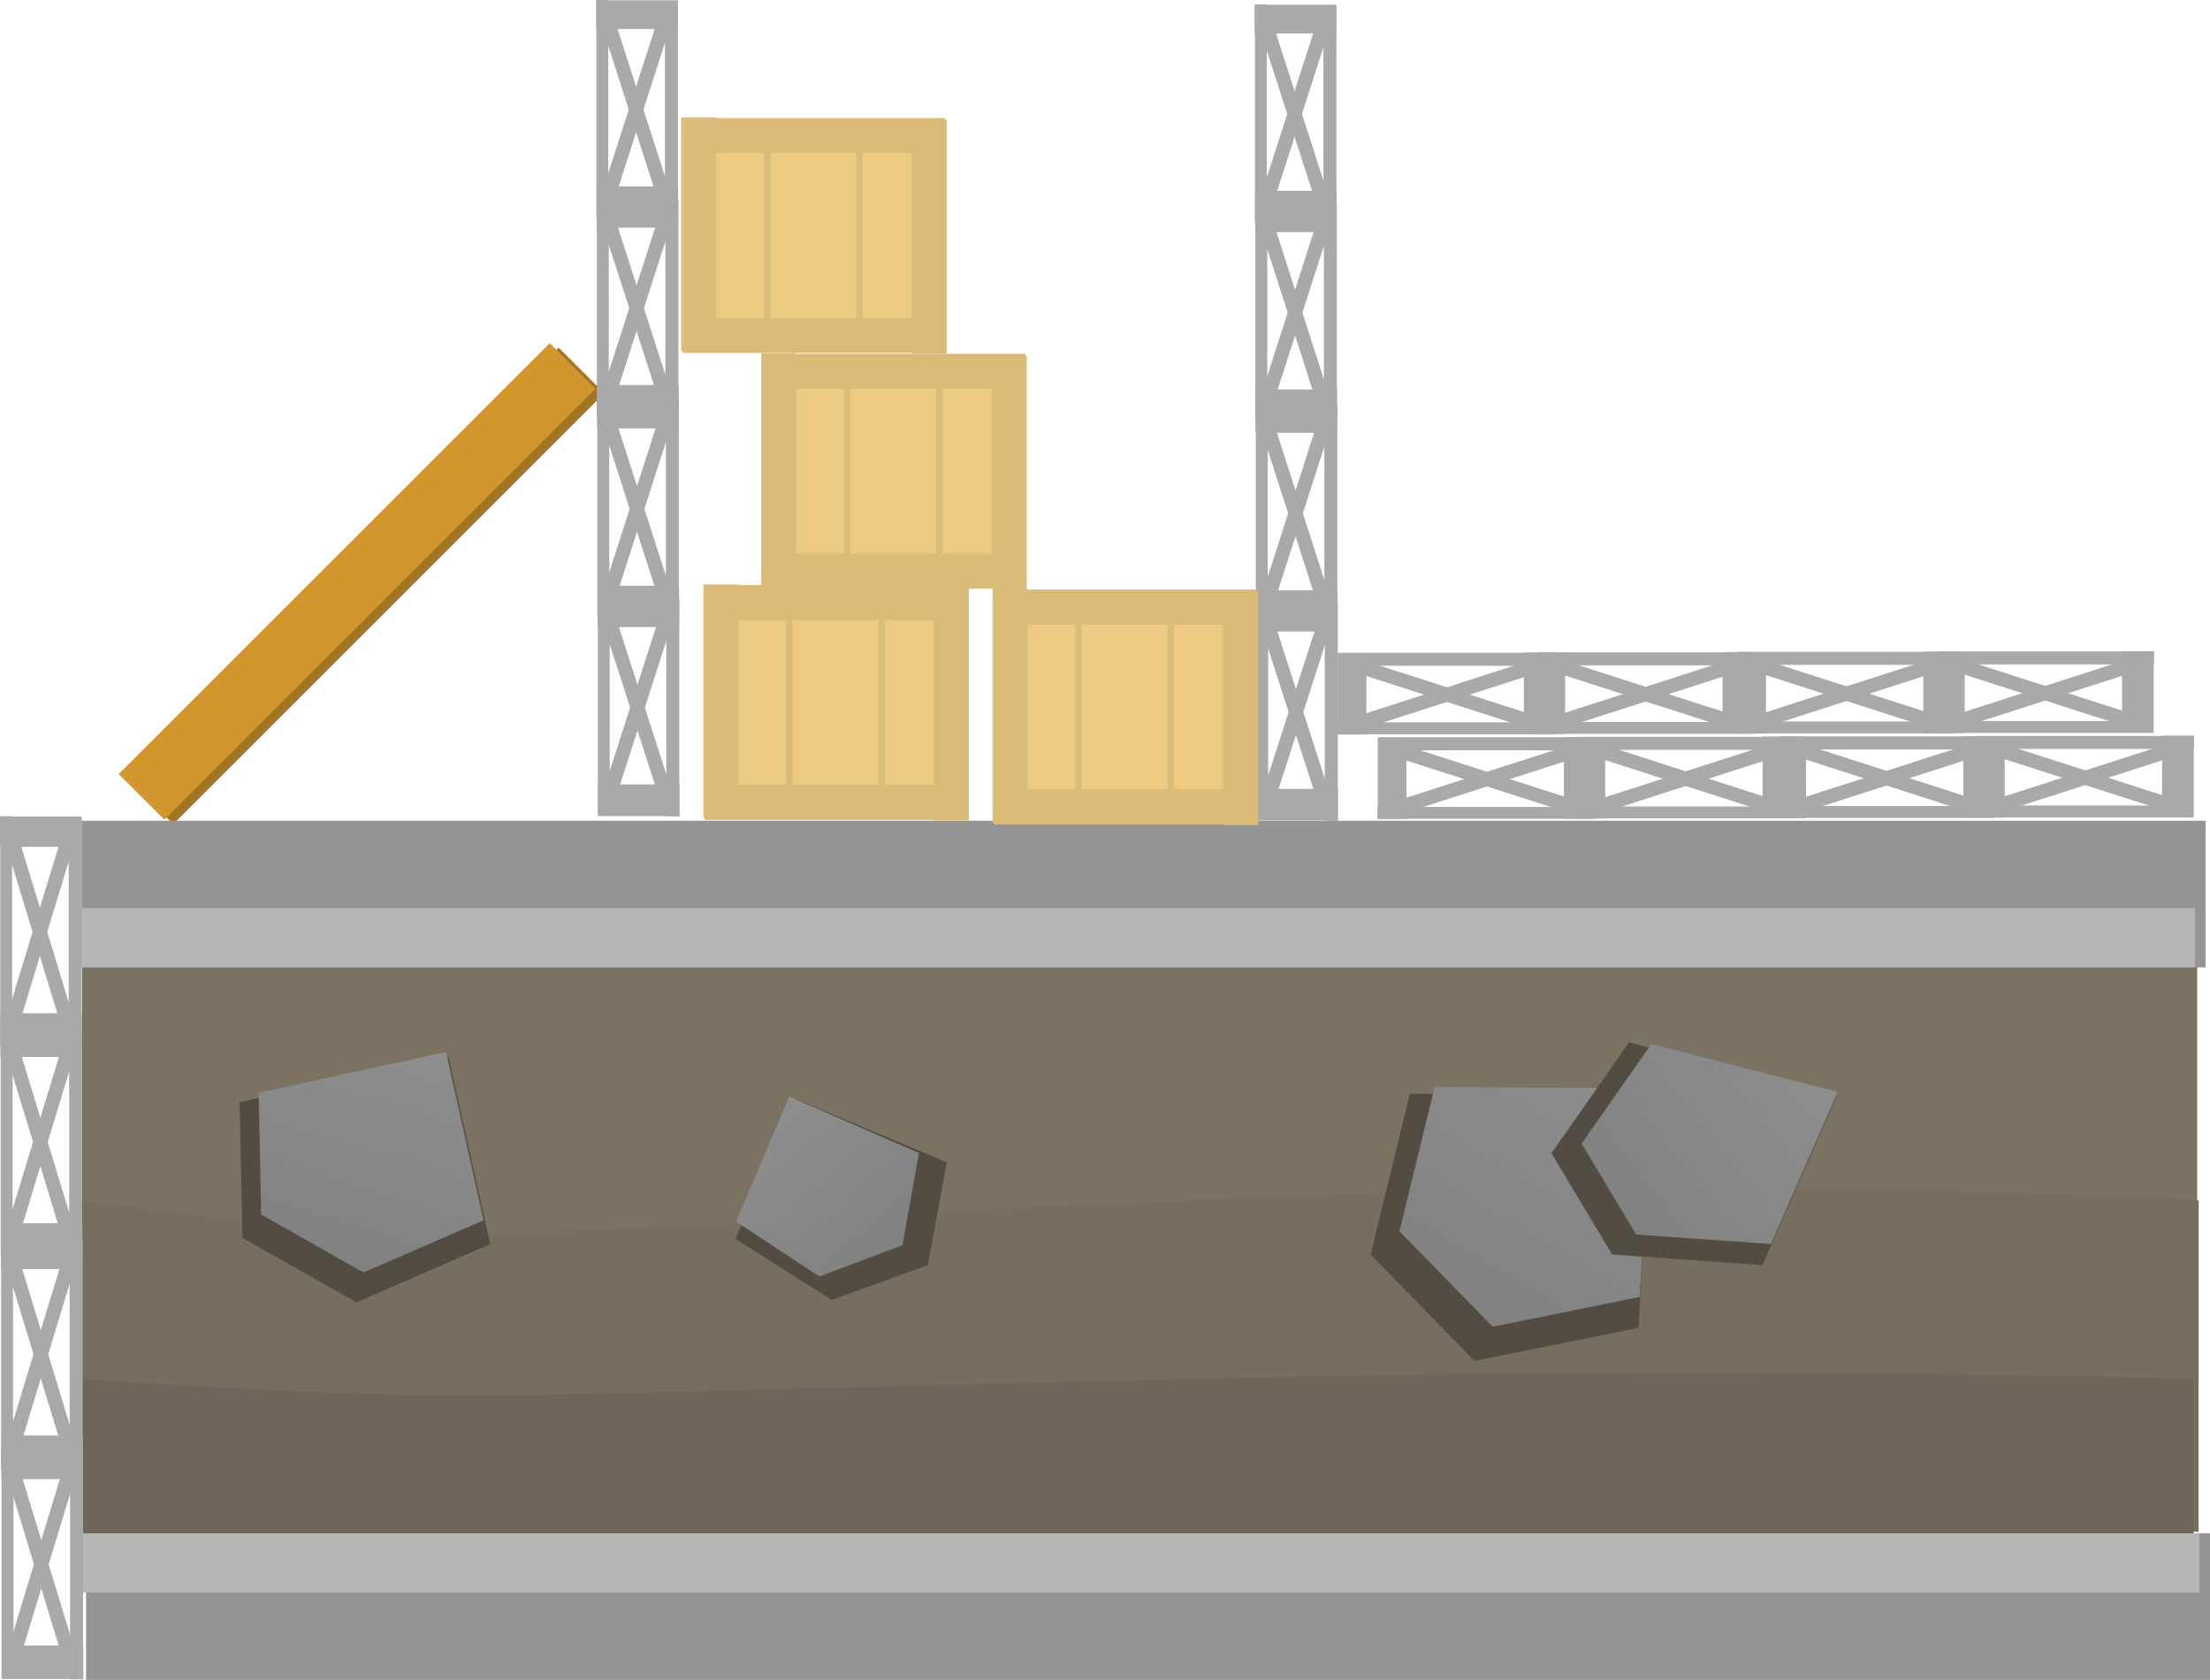 <svg version="1.1" xmlns="http://www.w3.org/2000/svg" xmlns:xlink="http://www.w3.org/1999/xlink" width="496.717" height="377.679" viewBox="0,0,496.717,377.679"><defs><linearGradient x1="121.944" y1="388.29" x2="105.76" y2="399.013" gradientUnits="userSpaceOnUse" id="color-1"><stop offset="0" stop-color="#8e8e8e"/><stop offset="1" stop-color="#818181"/></linearGradient><linearGradient x1="343.553" y1="321.998" x2="310.967" y2="377.264" gradientUnits="userSpaceOnUse" id="color-2"><stop offset="0" stop-color="#8e8e8e"/><stop offset="1" stop-color="#818181"/></linearGradient><linearGradient x1="387.996" y1="322.098" x2="344.897" y2="356.084" gradientUnits="userSpaceOnUse" id="color-3"><stop offset="0" stop-color="#8e8e8e"/><stop offset="1" stop-color="#818181"/></linearGradient><linearGradient x1="153.513" y1="332.815" x2="180.766" y2="364.859" gradientUnits="userSpaceOnUse" id="color-4"><stop offset="0" stop-color="#8e8e8e"/><stop offset="1" stop-color="#818181"/></linearGradient><linearGradient x1="72.74" y1="316.565" x2="57.237" y2="366.883" gradientUnits="userSpaceOnUse" id="color-5"><stop offset="0" stop-color="#8e8e8e"/><stop offset="1" stop-color="#818181"/></linearGradient></defs><g transform="translate(18.578,-82.219)"><g data-paper-data="{&quot;isPaintingLayer&quot;:true}" fill-rule="nonzero" stroke="none" stroke-linecap="butt" stroke-linejoin="miter" stroke-miterlimit="10" stroke-dasharray="" stroke-dashoffset="0" style="mix-blend-mode: normal"><path d="M10.109,257.251l96.874,-96.874l10.253,10.253l-96.874,96.874z" fill="#a27424" stroke-width="0"/><g><path d="M100.467,394.586l6.544,-7.864l17.539,3.774l-6.275,12.029l-12.687,-0.756z" data-paper-data="{&quot;origPos&quot;:null,&quot;origRot&quot;:0}" fill="#534c42" stroke-width="0"/><path d="M102.761,393.726l5.872,-7.058l15.74,3.387l-5.631,10.795l-11.386,-0.678z" data-paper-data="{&quot;origPos&quot;:null,&quot;origRot&quot;:0}" fill="url(#color-1)" stroke-width="NaN"/></g><path d="M-0.121,362.671v-74.527c0,0 48.164,7.453 85.528,7.453c39.392,0 140.66,-7.677 225.02,-9.462c91.48,-1.935 164.827,2.01 164.827,2.01v74.527z" fill="#7c7262" stroke-width="0"/><path d="M-0.407,426.6v-74.527c0,0 48.226,7.453 85.638,7.453c39.443,0 140.842,-7.677 225.311,-9.462c91.599,-1.935 165.04,2.01 165.04,2.01v74.527z" fill="#786e5f" stroke-width="0"/><path d="M0.12,429.254v-37.052c0,0 48.058,3.705 85.34,3.705c39.306,0 140.352,-3.817 224.527,-4.704c91.28,-0.962 164.466,0.999 164.466,0.999v37.052z" fill="#6f6558" stroke-width="0"/><path d="M-0.234,299.698v-32.952h477.373v32.952z" fill="#949494" stroke-width="0"/><path d="M-1.139,299.698v-13.305h475.91v13.305z" fill="#b5b5b5" stroke-width="0"/><g><path d="M289.487,364.279l8.823,-36.16l54.299,0.374l-2.926,52.244l-36.845,7.459z" data-paper-data="{&quot;origPos&quot;:null,&quot;origRot&quot;:0}" fill="#534c42" stroke-width="0"/><path d="M295.96,359.03l7.918,-32.451l48.73,0.336l-2.626,46.886l-33.066,6.694z" data-paper-data="{&quot;origPos&quot;:null,&quot;origRot&quot;:0}" fill="url(#color-2)" stroke-width="NaN"/></g><g><path d="M330.128,341.496l17.426,-24.926l46.706,11.961l-16.71,38.126l-33.787,-2.395z" data-paper-data="{&quot;origPos&quot;:null,&quot;origRot&quot;:0}" fill="#534c42" stroke-width="0"/><path d="M336.913,339.328l15.639,-22.369l41.916,10.734l-14.996,34.216l-30.322,-2.149z" data-paper-data="{&quot;origPos&quot;:null,&quot;origRot&quot;:0}" fill="url(#color-3)" stroke-width="NaN"/></g><g><path d="M168.345,374.478l-21.631,-13.73l13.817,-31.351l33.707,14.15l-4.291,23.112z" data-paper-data="{&quot;origRot&quot;:0}" fill="#534c42" stroke-width="0"/><path d="M165.572,369.201l-18.704,-12.322l11.947,-28.136l29.145,12.699l-3.71,20.742z" data-paper-data="{&quot;origRot&quot;:0}" fill="url(#color-4)" stroke-width="NaN"/></g><g><path d="M35.918,360.507l-0.638,-30.5l46.929,-10.229l9.395,42.162l-30.084,13.081z" data-paper-data="{&quot;origRot&quot;:0}" fill="#534c42" stroke-width="0"/><path d="M40.131,355.275l-0.572,-27.371l42.115,-9.179l8.431,37.837l-26.998,11.74z" data-paper-data="{&quot;origRot&quot;:0}" fill="url(#color-5)" stroke-width="NaN"/></g><g stroke-width="0"><path d="M478.139,426.946v32.952h-477.373v-32.952z" data-paper-data="{&quot;index&quot;:null}" fill="#949494"/><path d="M475.771,426.946v13.305h-475.91v-13.305z" data-paper-data="{&quot;index&quot;:null}" fill="#b5b5b5"/></g><g fill="#a9a9a9" stroke-width="0"><g><path d="M0.098,408.169v51.598h-2.919v-51.598z"/><path d="M0.151,459.697h-18.317v-7.522h18.317z"/><path d="M-18.216,459.476v-51.598h2.67v51.598z" data-paper-data="{&quot;index&quot;:null}"/><path d="M-18.269,407.949h18.317v6.823h-18.317z" data-paper-data="{&quot;index&quot;:null}"/><path d="M-14.681,410.783l12.519,41.142l-1.905,4.6l-12.519,-41.142z"/><path d="M-2.079,415.617l-12.519,41.142l-1.905,-4.6l12.519,-41.142z" data-paper-data="{&quot;index&quot;:null}"/></g><g><path d="M-0.004,360.946v51.598h-2.919v-51.598z"/><path d="M0.049,412.474h-18.317v-7.522h18.317z"/><path d="M-18.318,412.254v-51.598h2.67v51.598z" data-paper-data="{&quot;index&quot;:null}"/><path d="M-18.371,360.726h18.317v6.823h-18.317z" data-paper-data="{&quot;index&quot;:null}"/><path d="M-14.783,363.561l12.519,41.142l-1.905,4.6l-12.519,-41.142z"/><path d="M-2.182,368.395l-12.519,41.142l-1.905,-4.6l12.519,-41.142z" data-paper-data="{&quot;index&quot;:null}"/></g><g><g><path d="M-0.108,313.231v51.598h-2.919v-51.598z"/><path d="M-0.055,364.758h-18.317v-7.522h18.317z"/><path d="M-18.422,364.538v-51.598h2.67v51.598z" data-paper-data="{&quot;index&quot;:null}"/><path d="M-18.475,313.01h18.317v6.823h-18.317z" data-paper-data="{&quot;index&quot;:null}"/><path d="M-14.887,315.845l12.519,41.142l-1.905,4.6l-12.519,-41.142z"/><path d="M-2.286,320.679l-12.519,41.142l-1.905,-4.6l12.519,-41.142z" data-paper-data="{&quot;index&quot;:null}"/></g><g><path d="M-0.211,266.008v51.598h-2.919v-51.598z"/><path d="M-0.158,317.536h-18.317v-7.522h18.317z"/><path d="M-18.525,317.315v-51.598h2.67v51.598z" data-paper-data="{&quot;index&quot;:null}"/><path d="M-18.578,265.788h18.317v6.823h-18.317z" data-paper-data="{&quot;index&quot;:null}"/><path d="M-14.99,268.622l12.519,41.142l-1.905,4.6l-12.519,-41.142z"/><path d="M-2.389,273.456l-12.519,41.142l-1.905,-4.6l12.519,-41.142z" data-paper-data="{&quot;index&quot;:null}"/></g></g></g><g fill="#a9a9a9" stroke-width="0"><g><path d="M134.098,216.955v48.803h-2.919v-48.803z"/><path d="M134.151,265.692h-18.317v-7.115h18.317z"/><path d="M115.784,265.483v-48.803h2.67v48.803z" data-paper-data="{&quot;index&quot;:null}"/><path d="M115.731,216.746h18.317v6.454h-18.317z" data-paper-data="{&quot;index&quot;:null}"/><path d="M119.319,219.427l12.519,38.913l-1.905,4.351l-12.519,-38.913z"/><path d="M131.921,223.999l-12.519,38.913l-1.905,-4.351l12.519,-38.913z" data-paper-data="{&quot;index&quot;:null}"/></g><g><path d="M133.996,172.29v48.803h-2.919v-48.803z"/><path d="M134.049,221.027h-18.317v-7.115h18.317z"/><path d="M115.682,220.818v-48.803h2.67v48.803z" data-paper-data="{&quot;index&quot;:null}"/><path d="M115.629,172.081h18.317v6.454h-18.317z" data-paper-data="{&quot;index&quot;:null}"/><path d="M119.217,174.762l12.519,38.913l-1.905,4.351l-12.519,-38.913z"/><path d="M131.818,179.335l-12.519,38.913l-1.905,-4.351l12.519,-38.913z" data-paper-data="{&quot;index&quot;:null}"/></g><g><g><path d="M133.892,127.159v48.803h-2.919v-48.803z"/><path d="M133.945,175.895h-18.317v-7.115h18.317z"/><path d="M115.578,175.687v-48.803h2.67v48.803z" data-paper-data="{&quot;index&quot;:null}"/><path d="M115.525,126.95h18.317v6.454h-18.317z" data-paper-data="{&quot;index&quot;:null}"/><path d="M119.113,129.631l12.519,38.913l-1.905,4.351l-12.519,-38.913z"/><path d="M131.714,134.203l-12.519,38.913l-1.905,-4.351l12.519,-38.913z" data-paper-data="{&quot;index&quot;:null}"/></g><g><path d="M133.789,82.494v48.803h-2.919v-48.803z"/><path d="M133.842,131.231h-18.317v-7.115h18.317z"/><path d="M115.475,131.022v-48.803h2.67v48.803z" data-paper-data="{&quot;index&quot;:null}"/><path d="M115.422,82.285h18.317v6.454h-18.317z" data-paper-data="{&quot;index&quot;:null}"/><path d="M119.01,84.966l12.519,38.913l-1.905,4.351l-12.519,-38.913z"/><path d="M131.611,89.538l-12.519,38.913l-1.905,-4.351l12.519,-38.913z" data-paper-data="{&quot;index&quot;:null}"/></g></g></g><g fill="#a9a9a9" stroke-width="0"><g><path d="M282.098,217.955v48.803h-2.919v-48.803z"/><path d="M282.151,266.692h-18.317v-7.115h18.317z"/><path d="M263.784,266.483v-48.803h2.67v48.803z" data-paper-data="{&quot;index&quot;:null}"/><path d="M263.731,217.746h18.317v6.454h-18.317z" data-paper-data="{&quot;index&quot;:null}"/><path d="M267.319,220.427l12.519,38.913l-1.905,4.351l-12.519,-38.913z"/><path d="M279.921,224.999l-12.519,38.913l-1.905,-4.351l12.519,-38.913z" data-paper-data="{&quot;index&quot;:null}"/></g><g><path d="M281.996,173.29v48.803h-2.919v-48.803z"/><path d="M282.049,222.027h-18.317v-7.115h18.317z"/><path d="M263.682,221.818v-48.803h2.67v48.803z" data-paper-data="{&quot;index&quot;:null}"/><path d="M263.629,173.081h18.317v6.454h-18.317z" data-paper-data="{&quot;index&quot;:null}"/><path d="M267.217,175.762l12.519,38.913l-1.905,4.351l-12.519,-38.913z"/><path d="M279.818,180.335l-12.519,38.913l-1.905,-4.351l12.519,-38.913z" data-paper-data="{&quot;index&quot;:null}"/></g><g><g><path d="M281.892,128.159v48.803h-2.919v-48.803z"/><path d="M281.945,176.895h-18.317v-7.115h18.317z"/><path d="M263.578,176.687v-48.803h2.67v48.803z" data-paper-data="{&quot;index&quot;:null}"/><path d="M263.525,127.95h18.317v6.454h-18.317z" data-paper-data="{&quot;index&quot;:null}"/><path d="M267.113,130.631l12.519,38.913l-1.905,4.351l-12.519,-38.913z"/><path d="M279.714,135.203l-12.519,38.913l-1.905,-4.351l12.519,-38.913z" data-paper-data="{&quot;index&quot;:null}"/></g><g><path d="M281.789,83.494v48.803h-2.919v-48.803z"/><path d="M281.842,132.231h-18.317v-7.115h18.317z"/><path d="M263.475,132.022v-48.803h2.67v48.803z" data-paper-data="{&quot;index&quot;:null}"/><path d="M263.422,83.285h18.317v6.454h-18.317z" data-paper-data="{&quot;index&quot;:null}"/><path d="M267.01,85.966l12.519,38.913l-1.905,4.351l-12.519,-38.913z"/><path d="M279.611,90.538l-12.519,38.913l-1.905,-4.351l12.519,-38.913z" data-paper-data="{&quot;index&quot;:null}"/></g></g></g><g fill="#a9a9a9" stroke-width="0"><g><path d="M425.753,247.677h48.803v2.919h-48.803z"/><path d="M474.49,247.624v18.317h-7.115v-18.317z"/><path d="M474.281,265.991h-48.803v-2.67h48.803z" data-paper-data="{&quot;index&quot;:null}"/><path d="M425.544,266.044v-18.317h6.454v18.317z" data-paper-data="{&quot;index&quot;:null}"/><path d="M428.225,262.456l38.913,-12.519l4.351,1.905l-38.913,12.519z"/><path d="M432.798,249.854l38.913,12.519l-4.351,1.905l-38.913,-12.519z" data-paper-data="{&quot;index&quot;:null}"/></g><g><path d="M381.088,247.779h48.803v2.919h-48.803z"/><path d="M429.825,247.726v18.317h-7.115v-18.317z"/><path d="M429.616,266.094h-48.803v-2.67h48.803z" data-paper-data="{&quot;index&quot;:null}"/><path d="M380.88,266.146v-18.317h6.454v18.317z" data-paper-data="{&quot;index&quot;:null}"/><path d="M383.561,262.558l38.913,-12.519l4.351,1.905l-38.913,12.519z"/><path d="M388.133,249.957l38.913,12.519l-4.351,1.905l-38.913,-12.519z" data-paper-data="{&quot;index&quot;:null}"/></g><g><g><path d="M335.957,247.883h48.803v2.919h-48.803z"/><path d="M384.694,247.831v18.317h-7.115v-18.317z"/><path d="M384.485,266.198h-48.803v-2.67h48.803z" data-paper-data="{&quot;index&quot;:null}"/><path d="M335.748,266.25v-18.317h6.454v18.317z" data-paper-data="{&quot;index&quot;:null}"/><path d="M338.429,262.663l38.913,-12.519l4.351,1.905l-38.913,12.519z"/><path d="M343.001,250.061l38.913,12.519l-4.351,1.905l-38.913,-12.519z" data-paper-data="{&quot;index&quot;:null}"/></g><g><path d="M291.292,247.986h48.803v2.919h-48.803z"/><path d="M340.029,247.933v18.317h-7.115v-18.317z"/><path d="M339.82,266.3h-48.803v-2.67h48.803z" data-paper-data="{&quot;index&quot;:null}"/><path d="M291.083,266.353v-18.317h6.454v18.317z" data-paper-data="{&quot;index&quot;:null}"/><path d="M293.764,262.765l38.913,-12.519l4.351,1.905l-38.913,12.519z"/><path d="M298.337,250.164l38.913,12.519l-4.351,1.905l-38.913,-12.519z" data-paper-data="{&quot;index&quot;:null}"/></g></g></g><g fill="#a9a9a9" stroke-width="0"><g><path d="M416.753,228.677h48.803v2.919h-48.803z"/><path d="M465.49,228.624v18.317h-7.115v-18.317z"/><path d="M465.281,246.991h-48.803v-2.67h48.803z" data-paper-data="{&quot;index&quot;:null}"/><path d="M416.544,247.044v-18.317h6.454v18.317z" data-paper-data="{&quot;index&quot;:null}"/><path d="M419.225,243.456l38.913,-12.519l4.351,1.905l-38.913,12.519z"/><path d="M423.798,230.854l38.913,12.519l-4.351,1.905l-38.913,-12.519z" data-paper-data="{&quot;index&quot;:null}"/></g><g><path d="M372.088,228.779h48.803v2.919h-48.803z"/><path d="M420.825,228.726v18.317h-7.115v-18.317z"/><path d="M420.616,247.094h-48.803v-2.67h48.803z" data-paper-data="{&quot;index&quot;:null}"/><path d="M371.88,247.146v-18.317h6.454v18.317z" data-paper-data="{&quot;index&quot;:null}"/><path d="M374.561,243.559l38.913,-12.519l4.351,1.905l-38.913,12.519z"/><path d="M379.133,230.957l38.913,12.519l-4.351,1.905l-38.913,-12.519z" data-paper-data="{&quot;index&quot;:null}"/></g><g><g><path d="M326.957,228.883h48.803v2.919h-48.803z"/><path d="M375.694,228.831v18.317h-7.115v-18.317z"/><path d="M375.485,247.198h-48.803v-2.67h48.803z" data-paper-data="{&quot;index&quot;:null}"/><path d="M326.748,247.25v-18.317h6.454v18.317z" data-paper-data="{&quot;index&quot;:null}"/><path d="M329.429,243.662l38.913,-12.519l4.351,1.905l-38.913,12.519z"/><path d="M334.001,231.061l38.913,12.519l-4.351,1.905l-38.913,-12.519z" data-paper-data="{&quot;index&quot;:null}"/></g><g><path d="M282.292,228.986h48.803v2.919h-48.803z"/><path d="M331.029,228.933v18.317h-7.115v-18.317z"/><path d="M330.82,247.3h-48.803v-2.67h48.803z" data-paper-data="{&quot;index&quot;:null}"/><path d="M282.083,247.353v-18.317h6.454v18.317z" data-paper-data="{&quot;index&quot;:null}"/><path d="M284.764,243.765l38.913,-12.519l4.351,1.905l-38.913,12.519z"/><path d="M289.337,231.164l38.913,12.519l-4.351,1.905l-38.913,-12.519z" data-paper-data="{&quot;index&quot;:null}"/></g></g></g><g stroke-width="0"><path d="M209.188,263.924v-43.767h54.271v43.767z" fill="#ecca82"/><path d="M204.52,267.134v-52.521h7.878v52.521z" fill="#dbbb78"/><path d="M263.897,222.637h-52.521v-7.878h52.521z" fill="#dbbb78"/><path d="M264.189,215.197v52.521h-7.878v-52.521z" data-paper-data="{&quot;index&quot;:null}" fill="#dbbb78"/><path d="M204.812,259.693h52.521v7.878h-52.521z" data-paper-data="{&quot;index&quot;:null}" fill="#dbbb78"/><path d="M223.13,266.375v-45.518h1.459v45.518z" fill="#dbbb78"/><path d="M243.846,264.625v-45.518h1.459v45.518z" fill="#dbbb78"/></g><g stroke-width="0"><path d="M144.188,262.924v-43.767h54.271v43.767z" fill="#ecca82"/><path d="M139.52,266.134v-52.521h7.878v52.521z" fill="#dbbb78"/><path d="M198.897,221.637h-52.521v-7.878h52.521z" fill="#dbbb78"/><path d="M199.189,214.197v52.521h-7.878v-52.521z" data-paper-data="{&quot;index&quot;:null}" fill="#dbbb78"/><path d="M139.812,258.693h52.521v7.878h-52.521z" data-paper-data="{&quot;index&quot;:null}" fill="#dbbb78"/><path d="M158.13,265.375v-45.518h1.459v45.518z" fill="#dbbb78"/><path d="M178.846,263.625v-45.518h1.459v45.518z" fill="#dbbb78"/></g><g stroke-width="0"><path d="M157.188,210.924v-43.767h54.271v43.767z" fill="#ecca82"/><path d="M152.52,214.134v-52.521h7.878v52.521z" fill="#dbbb78"/><path d="M211.897,169.637h-52.521v-7.878h52.521z" fill="#dbbb78"/><path d="M212.189,162.197v52.521h-7.878v-52.521z" data-paper-data="{&quot;index&quot;:null}" fill="#dbbb78"/><path d="M152.812,206.694h52.521v7.878h-52.521z" data-paper-data="{&quot;index&quot;:null}" fill="#dbbb78"/><path d="M171.13,213.375v-45.518h1.459v45.518z" fill="#dbbb78"/><path d="M191.846,211.625v-45.518h1.459v45.518z" fill="#dbbb78"/></g><g stroke-width="0"><path d="M139.188,157.924v-43.767h54.271v43.767z" fill="#ecca82"/><path d="M134.52,161.134v-52.521h7.878v52.521z" fill="#dbbb78"/><path d="M193.897,116.637h-52.521v-7.878h52.521z" fill="#dbbb78"/><path d="M194.189,109.197v52.521h-7.878v-52.521z" data-paper-data="{&quot;index&quot;:null}" fill="#dbbb78"/><path d="M134.812,153.694h52.521v7.878h-52.521z" data-paper-data="{&quot;index&quot;:null}" fill="#dbbb78"/><path d="M153.13,160.375v-45.518h1.459v45.518z" fill="#dbbb78"/><path d="M173.846,158.625v-45.518h1.459v45.518z" fill="#dbbb78"/></g><path d="M8.109,256.251l96.874,-96.874l10.253,10.253l-96.874,96.874z" fill="#d3962e" stroke-width="0"/></g></g></svg>
